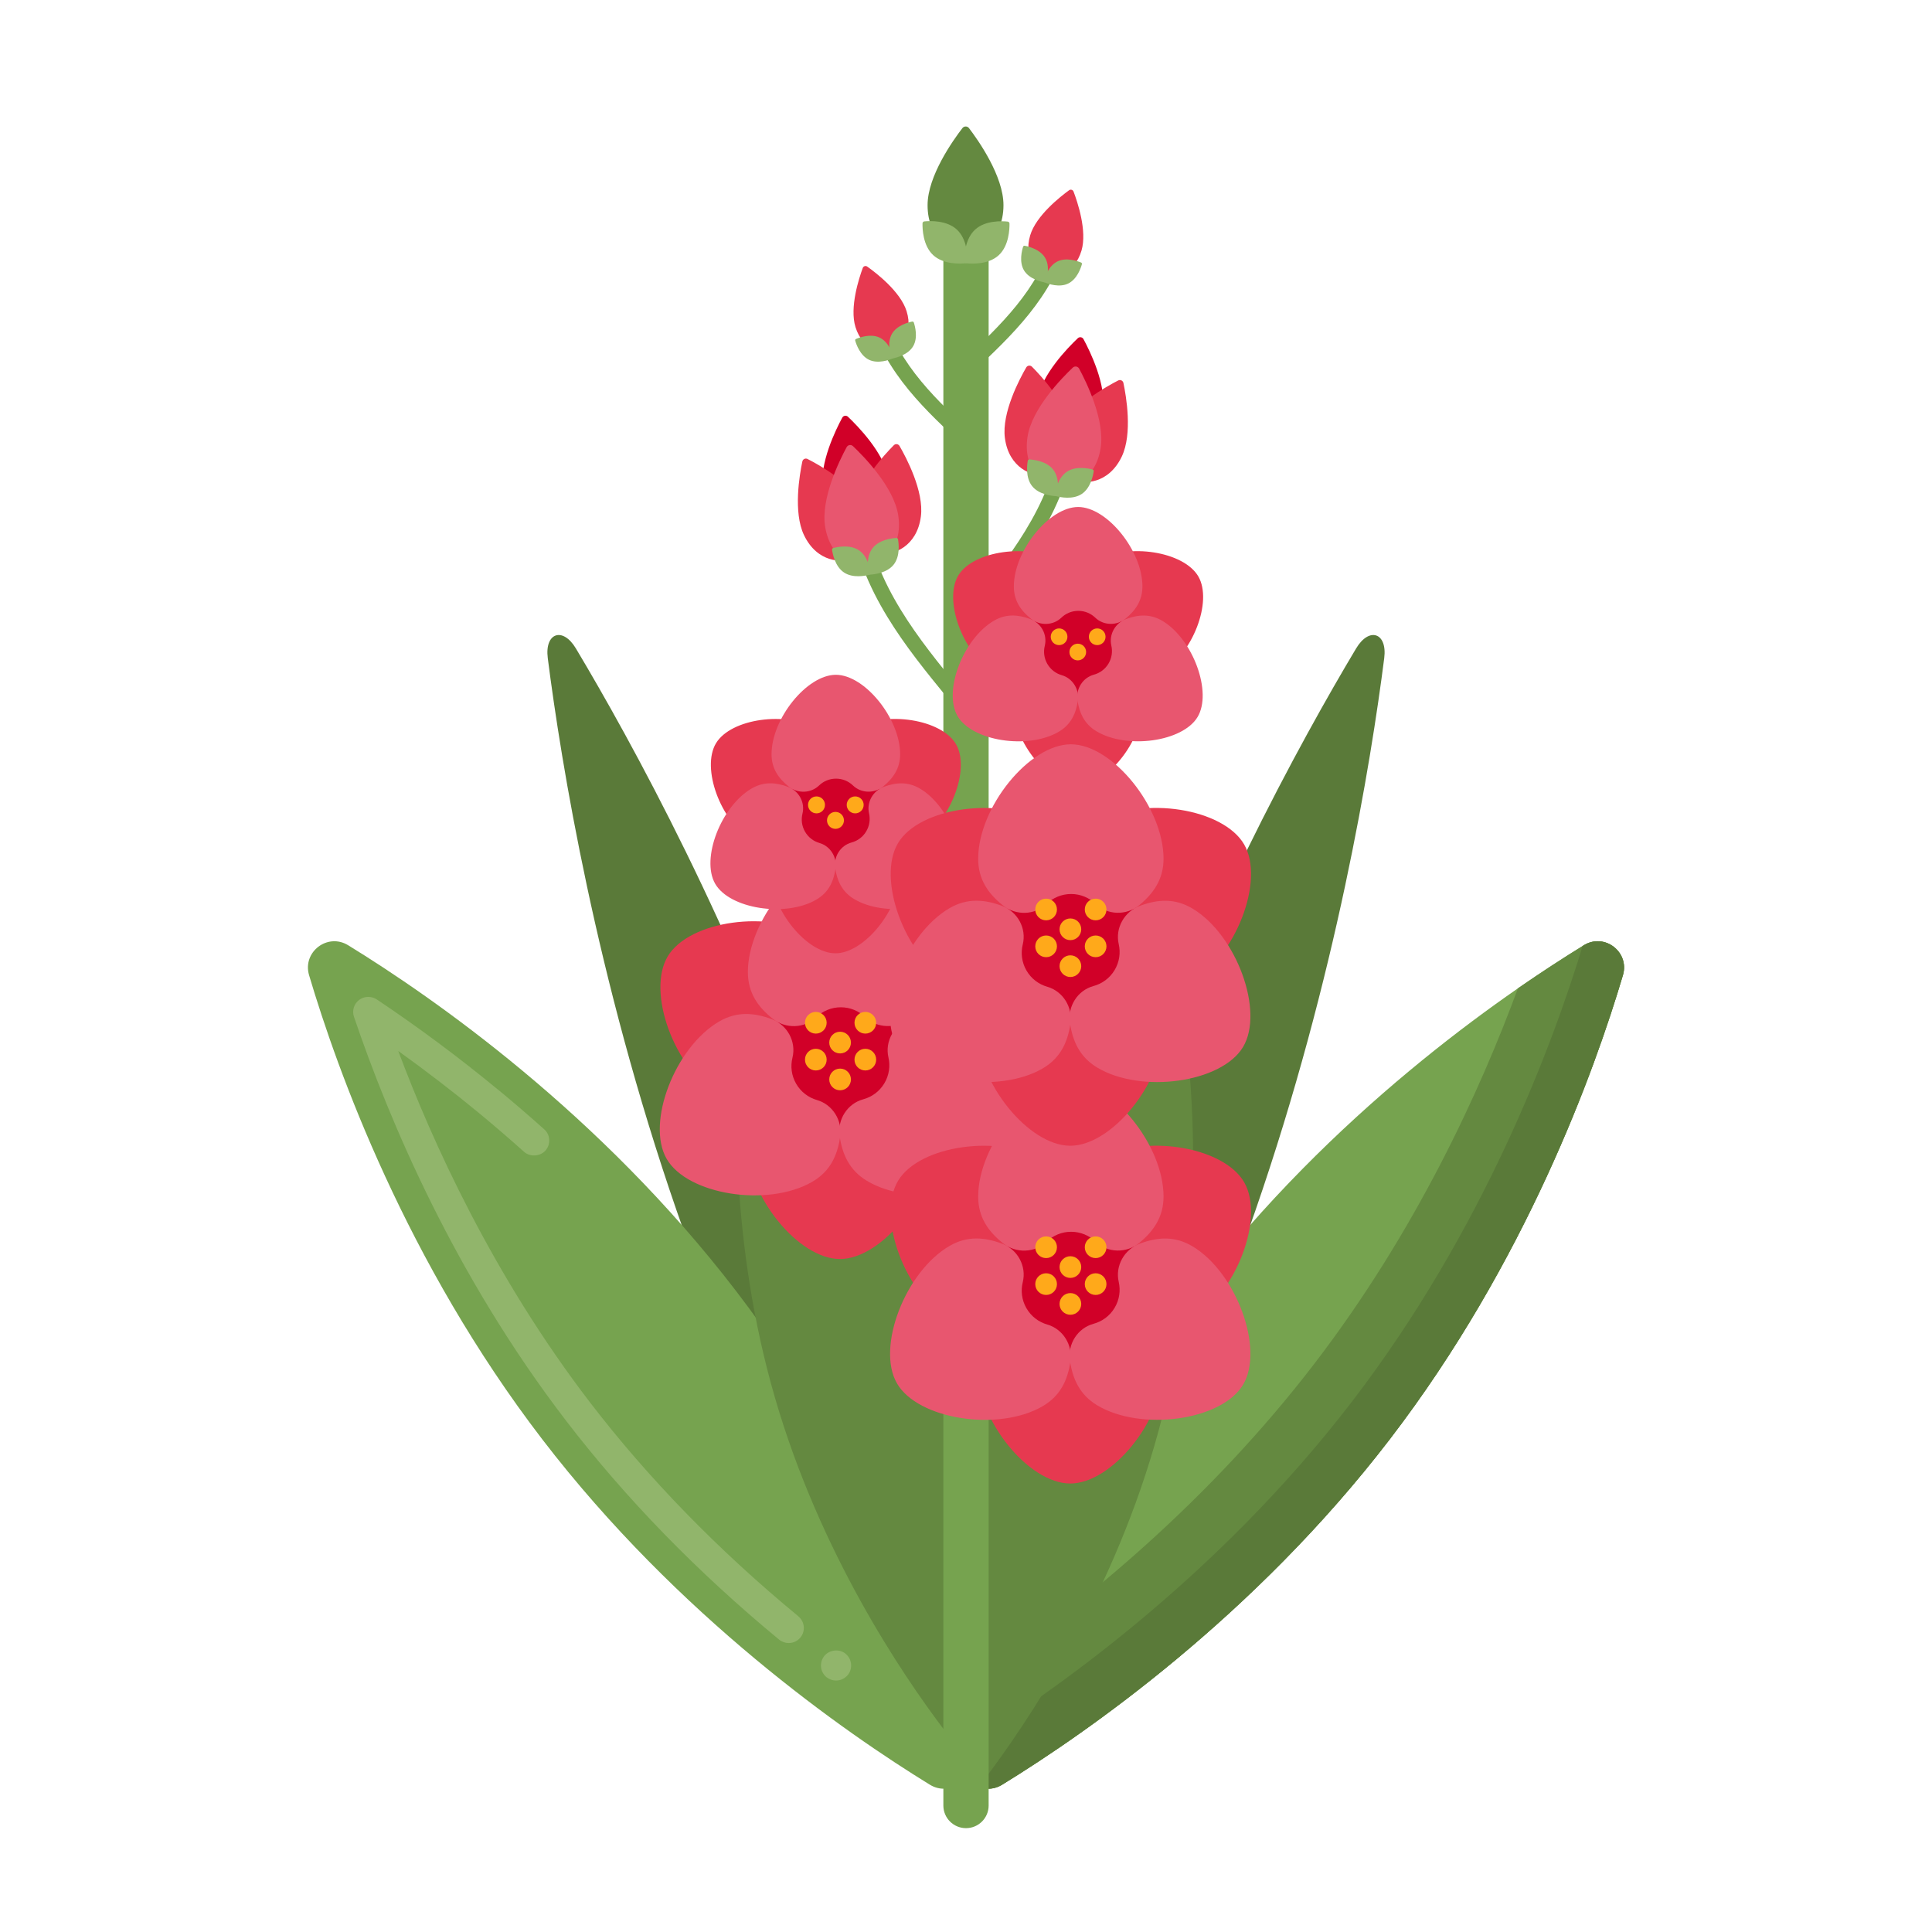 <svg id="Layer_1" height="512" viewBox="0 0 256 256" width="512" xmlns="http://www.w3.org/2000/svg"><g><g><g><g><g><g><path d="m166.333 160.446c-10.715 30.985-24.653 56.183-31.807 68.148-1.74 2.91-4.153 2.075-3.723-1.287 1.765-13.828 6.37-42.254 17.084-73.239s24.653-56.183 31.807-68.148c1.74-2.91 4.153-2.075 3.723 1.287-1.765 13.828-6.369 42.254-17.084 73.239z" fill="#5a7a39"/></g></g></g><g><g><g><path d="m184.156 190.705c-18.027 23.506-40.117 38.867-51.368 45.777-2.736 1.68-6.092-.894-5.179-3.972 3.755-12.658 12.862-37.976 30.888-61.482s40.117-38.867 51.368-45.777c2.736-1.68 6.092.894 5.179 3.972-3.755 12.657-12.861 37.976-30.888 61.482z" fill="#76a34f"/></g></g></g><g><g><path d="m209.865 125.25c-2.448 1.504-5.411 3.408-8.732 5.709-4.995 13.555-13.488 32.157-26.977 49.745-14.104 18.391-30.694 31.795-42.636 40.067-1.681 4.561-2.966 8.551-3.911 11.738-.913 3.078 2.443 5.652 5.179 3.972 11.251-6.909 33.341-22.271 51.368-45.777 18.026-23.506 27.133-48.825 30.888-61.482.914-3.078-2.443-5.652-5.179-3.972z" fill="#648940"/></g></g><g><g><path d="m209.865 125.25c-.052.032-.108.067-.16.099-3.949 12.99-13.042 37.526-30.549 60.355-17.944 23.398-39.91 38.723-51.208 45.678-.117.385-.231.763-.339 1.127-.913 3.078 2.443 5.652 5.179 3.972 11.251-6.909 33.341-22.271 51.368-45.777 18.026-23.506 27.133-48.825 30.888-61.482.914-3.078-2.443-5.652-5.179-3.972z" fill="#5a7a39"/></g></g></g><g><g><g><g><path d="m89.667 160.446c10.715 30.985 24.653 56.183 31.807 68.148 1.74 2.91 4.153 2.075 3.723-1.287-1.765-13.828-6.37-42.254-17.084-73.239s-24.653-56.184-31.807-68.149c-1.74-2.91-4.153-2.075-3.723 1.287 1.765 13.829 6.369 42.255 17.084 73.24z" fill="#5a7a39"/></g></g></g><g><g><g><path d="m71.844 190.705c18.027 23.506 40.117 38.867 51.368 45.777 2.736 1.68 6.092-.894 5.179-3.972-3.755-12.658-12.862-37.976-30.888-61.482s-40.117-38.867-51.368-45.777c-2.736-1.68-6.092.894-5.179 3.972 3.755 12.657 12.861 37.976 30.888 61.482z" fill="#76a34f"/></g></g></g><g><g><g><path d="m110.78 222.68c-.44 0-.86-.14-1.211-.41 0 0 0 0-.01 0-.42-.33-.689-.79-.76-1.32-.07-.53.07-1.05.39-1.48.65-.85 1.94-1.03 2.801-.39v.01c.88.67 1.05 1.93.39 2.8-.39.5-.97.79-1.6.79zm-6.27-4.97c-.46 0-.92-.16-1.27-.45-10.841-8.95-20.33-18.7-28.221-28.99-14.77-19.26-23.439-39.75-28.12-53.55-.27-.81 0-1.7.681-2.22.66-.51 1.63-.54 2.33-.08 5.489 3.67 10.88 7.68 16.01 11.91.02.01.04.03.06.04 2.08 1.71 4.141 3.49 6.13 5.27.4.35.641.84.66 1.38.04.53-.149 1.04-.5 1.44-.71.79-2.04.87-2.83.16-1.949-1.75-3.97-3.48-6-5.16-3.449-2.84-7.04-5.6-10.67-8.2 4.5 12.02 12.561 29.81 25.42 46.58 7.721 10.06 17 19.59 27.601 28.33v.01c.41.34.66.82.71 1.34.05.54-.11 1.06-.45 1.47-.381.46-.942.72-1.541.72z" fill="#91b56b"/></g></g></g></g></g><g><g><g><g><path d="m126.325 92.855c-.29 0-.577-.125-.775-.367-5.452-6.671-11.633-14.233-12.867-23.858-.07-.548.317-1.049.865-1.119.551-.073 1.048.317 1.119.864 1.161 9.058 7.148 16.384 12.432 22.848.35.428.286 1.058-.142 1.407-.186.151-.41.225-.632.225z" fill="#76a34f"/></g></g><g><g><g><path d="m109.052 64.761c.649 4.064 3.884 4.971 5.202 4.761s4.111-2.079 3.462-6.144c-.531-3.327-4.087-6.954-5.359-8.159-.229-.217-.601-.158-.751.12-.834 1.542-3.085 6.095-2.554 9.422z" fill="#d10028"/></g></g><g><g><path d="m122.022 68.433c-.529 4.081-3.736 5.083-5.06 4.912s-4.17-1.957-3.642-6.039c.433-3.342 3.881-7.071 5.117-8.313.223-.224.596-.175.754.098.879 1.515 3.263 6 2.831 9.342z" fill="#e63950"/></g></g><g><g><path d="m106.534 70.904c1.773 3.714 5.133 3.668 6.337 3.093 1.205-.575 3.354-3.158 1.581-6.872-1.451-3.041-5.889-5.512-7.45-6.308-.281-.143-.621.019-.686.328-.363 1.714-1.234 6.718.218 9.759z" fill="#e63950"/></g></g><g><g><path d="m109.332 69.775c.725 4.54 4.339 5.554 5.812 5.319 1.472-.235 4.592-2.323 3.868-6.863-.593-3.717-4.566-7.768-5.988-9.115-.256-.243-.671-.176-.839.134-.932 1.722-3.447 6.808-2.853 10.525z" fill="#e8566f"/></g></g><g><g><g><g><g><path d="m115.28 76.143c-.104.006-.196-.067-.214-.169-.098-.545-.312-2.244.571-3.361s2.584-1.302 3.138-1.332c.104-.006.195.067.214.169.098.545.312 2.244-.571 3.361s-2.585 1.302-3.138 1.332z" fill="#91b56b"/></g></g></g></g><g><g><g><g><path d="m115.237 76.15c.101-.027.165-.124.151-.227-.076-.549-.402-2.229-1.589-3.016s-2.861-.433-3.397-.29c-.101.027-.165.124-.151.227.076.549.402 2.229 1.589 3.016 1.187.788 2.861.434 3.397.29z" fill="#91b56b"/></g></g></g></g></g></g></g><g><g><g><path d="m128.442 59.382c-.242 0-.485-.087-.677-.264-4.941-4.546-10.541-9.7-12.561-17.016-.147-.532.165-1.083.697-1.23.534-.145 1.084.165 1.23.698 1.867 6.764 7.243 11.711 11.986 16.076.407.374.433 1.007.06 1.413-.196.215-.465.323-.735.323z" fill="#76a34f"/></g></g><g><g><g><path d="m113.354 43.334c.983 3.178 3.677 3.535 4.707 3.216s3.052-2.134 2.069-5.312c-.805-2.602-4.066-5.098-5.221-5.917-.208-.148-.499-.058-.587.182-.491 1.327-1.773 5.228-.968 7.831z" fill="#e63950"/></g></g><g><g><g><g><g><path d="m118.322 47.486c-.094.019-.186-.035-.217-.126-.16-.483-.575-2 .083-3.131s2.182-1.52 2.681-1.619c.094-.019.186.035.217.126.16.483.575 2-.083 3.131-.658 1.13-2.182 1.519-2.681 1.619z" fill="#91b56b"/></g></g></g></g><g><g><g><g><path d="m118.283 47.498c.088-.038.134-.134.108-.226-.141-.489-.655-1.975-1.837-2.537-1.181-.562-2.659-.022-3.127.178-.088.038-.134.134-.108.226.141.489.655 1.975 1.837 2.537 1.182.561 2.659.022 3.127-.178z" fill="#91b56b"/></g></g></g></g></g></g></g><g><g><g><path d="m128.383 49.419c-.266 0-.531-.105-.729-.315-.378-.402-.359-1.035.043-1.414 4.694-4.416 10.016-9.421 11.809-16.208.142-.534.69-.85 1.223-.711.533.141.852.688.711 1.222-1.939 7.34-7.481 12.554-12.371 17.154-.194.182-.44.272-.686.272z" fill="#76a34f"/></g></g><g><g><g><path d="m143.304 33.205c-.948 3.189-3.637 3.575-4.672 3.267-1.034-.308-3.076-2.1-2.127-5.289.776-2.611 4.009-5.142 5.156-5.975.207-.15.498-.063.589.175.506 1.324 1.83 5.211 1.054 7.822z" fill="#e63950"/></g></g><g><g><g><g><g><path d="m138.383 37.412c.094.018.186-.037.215-.128.155-.485.553-2.006-.118-3.13-.67-1.123-2.198-1.496-2.699-1.59-.094-.018-.186.037-.215.128-.155.485-.553 2.006.117 3.13.671 1.123 2.199 1.495 2.7 1.59z" fill="#91b56b"/></g></g></g></g><g><g><g><g><path d="m138.421 37.423c-.088-.037-.135-.133-.11-.225.135-.491.633-1.982 1.808-2.557s2.658-.051 3.129.143c.088.037.135.133.11.225-.135.491-.633 1.982-1.808 2.557s-2.658.052-3.129-.143z" fill="#91b56b"/></g></g></g></g></g></g></g><g><g><g><path d="m128.849 82.45c-.222 0-.446-.074-.632-.226-.428-.35-.491-.979-.142-1.407 5.283-6.465 11.271-13.792 12.431-22.847.071-.547.573-.937 1.119-.865.548.07.936.571.865 1.119-1.233 9.623-7.414 17.186-12.866 23.858-.197.242-.485.368-.775.368z" fill="#76a34f"/></g></g><g><g><g><path d="m146.121 54.356c-.649 4.064-3.884 4.971-5.202 4.761s-4.111-2.079-3.462-6.143c.531-3.327 4.087-6.954 5.359-8.159.229-.217.601-.158.751.12.834 1.541 3.085 6.094 2.554 9.421z" fill="#d10028"/></g></g><g><g><path d="m133.152 58.028c.529 4.081 3.736 5.083 5.06 4.912s4.17-1.957 3.642-6.039c-.433-3.342-3.881-7.071-5.117-8.313-.223-.224-.596-.175-.754.098-.88 1.515-3.264 6-2.831 9.342z" fill="#e63950"/></g></g><g><g><path d="m148.64 60.499c-1.773 3.714-5.133 3.668-6.337 3.093-1.205-.575-3.354-3.158-1.581-6.872 1.451-3.041 5.889-5.512 7.45-6.308.281-.143.621.019.686.328.363 1.714 1.233 6.718-.218 9.759z" fill="#e63950"/></g></g><g><g><path d="m145.842 59.37c-.725 4.54-4.339 5.554-5.812 5.319-1.472-.235-4.592-2.323-3.868-6.863.593-3.717 4.566-7.768 5.988-9.115.256-.243.671-.176.839.134.931 1.722 3.446 6.808 2.853 10.525z" fill="#e8566f"/></g></g><g><g><g><g><g><path d="m139.894 65.738c.104.006.196-.067.214-.169.098-.545.312-2.244-.571-3.361s-2.584-1.302-3.138-1.332c-.104-.006-.195.067-.214.169-.098.545-.312 2.244.571 3.361s2.584 1.302 3.138 1.332z" fill="#91b56b"/></g></g></g></g><g><g><g><g><path d="m139.937 65.745c-.101-.027-.165-.124-.151-.227.076-.549.402-2.229 1.589-3.016s2.861-.433 3.397-.29c.101.027.165.124.151.227-.076.549-.402 2.229-1.589 3.016s-2.862.433-3.397.29z" fill="#91b56b"/></g></g></g></g></g></g></g><g><g><g><path d="m152.961 191.565c-5.967 20.542-16.803 36.669-22.562 44.268-1.4 1.848-4.333.996-4.526-1.315-.792-9.501-1.302-28.924 4.664-49.466s16.803-36.669 22.562-44.268c1.4-1.848 4.333-.996 4.526 1.315.793 9.501 1.303 28.924-4.664 49.466z" fill="#648940"/></g></g></g><g><g><g><path d="m102.696 185.24c5.931 20.418 16.701 36.447 22.425 44 1.392 1.837 4.307.99 4.499-1.307.787-9.444 1.294-28.749-4.636-49.167-5.931-20.418-16.701-36.447-22.425-44-1.392-1.837-4.307-.99-4.499 1.307-.787 9.444-1.295 28.75 4.636 49.167z" fill="#648940"/></g></g></g><g><g><path d="m128 242.239c-1.657 0-3-1.343-3-3v-210.378c0-1.657 1.343-3 3-3s3 1.343 3 3v210.378c0 1.657-1.343 3-3 3z" fill="#76a34f"/></g></g><g><g><g><g><path d="m111.297 166.827c5.527 0 12.282-8.385 12.282-15.168 0-2.771-1.357-4.634-3.245-6.151-.02-.016-.039-.031-.059-.047-1.707-1.357-4.199-1.292-5.769.222-.84.809-1.981 1.307-3.241 1.307-1.258 0-2.398-.496-3.237-1.304-1.577-1.516-4.081-1.574-5.774-.189-.014.011-.027.022-.04.033-1.858 1.532-3.198 3.415-3.198 6.128-.001 6.784 6.754 15.169 12.281 15.169z" fill="#e63950"/></g></g><g><g><path d="m134.344 126.908c-2.764-4.787-13.403-6.444-19.277-3.052-2.4 1.386-3.334 3.492-3.704 5.886-.004.025-.008.05-.011.075-.322 2.157.981 4.282 3.077 4.885 1.121.323 2.123 1.062 2.753 2.153.629 1.089.769 2.325.489 3.455-.525 2.124.677 4.321 2.723 5.095.016.006.033.012.049.018 2.256.843 4.556 1.062 6.906-.295 5.874-3.391 9.759-13.434 6.995-18.22z" fill="#e63950"/></g></g><g><g><path d="m88.486 126.711c-2.847 4.737.861 14.846 6.674 18.34 2.375 1.428 4.67 1.224 6.944.387.024-.009.047-.017.071-.026 2.043-.764 3.27-2.934 2.782-5.059-.261-1.137-.1-2.372.549-3.451.648-1.078 1.661-1.799 2.785-2.103 2.112-.57 3.452-2.687 3.136-4.852-.003-.017-.005-.035-.008-.052-.356-2.382-1.28-4.5-3.605-5.897-5.814-3.494-16.481-2.025-19.328 2.713z" fill="#e63950"/></g></g></g><g><g><circle cx="111.38" cy="140.246" fill="#d10028" r="9.601"/></g></g><g><g><g><path d="m111.38 113.633c-5.527 0-12.282 8.385-12.282 15.168 0 2.771 1.357 4.634 3.245 6.151.02.016.039.031.059.047 1.707 1.357 4.199 1.292 5.769-.222.84-.809 1.981-1.307 3.241-1.307 1.258 0 2.398.496 3.237 1.304 1.577 1.516 4.081 1.574 5.774.189.014-.011.027-.022.04-.033 1.858-1.532 3.198-3.415 3.198-6.128.001-6.784-6.754-15.169-12.281-15.169z" fill="#e8566f"/></g></g><g><g><path d="m88.333 153.552c2.764 4.787 13.403 6.443 19.277 3.052 2.4-1.386 3.334-3.492 3.704-5.886.004-.025.008-.05.011-.075.322-2.157-.981-4.282-3.077-4.885-1.121-.323-2.123-1.062-2.753-2.153-.629-1.089-.769-2.325-.489-3.455.525-2.124-.677-4.321-2.723-5.095-.016-.006-.033-.012-.049-.018-2.256-.843-4.556-1.062-6.906.295-5.874 3.391-9.759 13.434-6.995 18.22z" fill="#e8566f"/></g></g><g><g><path d="m134.191 153.749c2.847-4.737-.861-14.846-6.674-18.34-2.375-1.428-4.67-1.224-6.943-.387-.024.009-.047.017-.071.026-2.043.764-3.27 2.934-2.782 5.059.261 1.137.1 2.372-.549 3.451-.648 1.078-1.661 1.799-2.785 2.103-2.112.57-3.452 2.687-3.136 4.852.003.017.005.035.008.052.356 2.382 1.28 4.5 3.605 5.897 5.813 3.495 16.48 2.025 19.327-2.713z" fill="#e8566f"/></g></g></g><g><g><g><g><g><circle cx="108.1" cy="135.52" fill="#ffa91a" r="1.437"/></g></g><g><g><circle cx="111.317" cy="138.147" fill="#ffa91a" r="1.437"/></g></g><g><g><circle cx="114.661" cy="135.52" fill="#ffa91a" r="1.437"/></g></g><g><g><circle cx="111.317" cy="143.031" fill="#ffa91a" r="1.437"/></g></g><g><g><circle cx="114.661" cy="140.405" fill="#ffa91a" r="1.437"/></g></g><g><g><circle cx="108.1" cy="140.405" fill="#ffa91a" r="1.437"/></g></g></g></g></g></g><g><g><g><g><path d="m141.812 196.573c5.527 0 12.282-8.385 12.282-15.168 0-2.771-1.357-4.634-3.245-6.151-.02-.016-.039-.031-.059-.047-1.707-1.357-4.199-1.292-5.769.222-.84.809-1.981 1.307-3.241 1.307-1.258 0-2.398-.496-3.237-1.304-1.577-1.516-4.081-1.574-5.774-.189-.014.011-.027.022-.04.033-1.858 1.532-3.198 3.415-3.198 6.128 0 6.784 6.754 15.169 12.281 15.169z" fill="#e63950"/></g></g><g><g><path d="m164.86 156.654c-2.764-4.787-13.403-6.443-19.277-3.052-2.4 1.386-3.334 3.492-3.704 5.886-.004.025-.008.05-.011.075-.322 2.157.981 4.282 3.077 4.885 1.121.323 2.123 1.062 2.753 2.153.629 1.089.769 2.325.489 3.455-.525 2.124.677 4.321 2.723 5.095.016.006.033.012.049.018 2.256.843 4.556 1.062 6.906-.295 5.874-3.391 9.758-13.434 6.995-18.22z" fill="#e63950"/></g></g><g><g><path d="m119.002 156.457c-2.847 4.737.861 14.846 6.674 18.34 2.375 1.428 4.67 1.224 6.944.387.024-.009.047-.017.071-.026 2.043-.764 3.27-2.934 2.782-5.059-.261-1.137-.1-2.372.549-3.451.648-1.078 1.661-1.799 2.785-2.103 2.112-.57 3.452-2.687 3.136-4.852-.003-.017-.005-.035-.008-.052-.356-2.382-1.28-4.5-3.605-5.897-5.815-3.495-16.481-2.025-19.328 2.713z" fill="#e63950"/></g></g></g><g><g><circle cx="141.896" cy="169.992" fill="#d10028" r="9.601"/></g></g><g><g><g><path d="m141.896 143.379c-5.527 0-12.282 8.385-12.282 15.168 0 2.771 1.357 4.634 3.245 6.151.02.016.039.031.059.047 1.707 1.357 4.199 1.292 5.769-.222.84-.809 1.981-1.307 3.241-1.307 1.258 0 2.398.496 3.237 1.304 1.577 1.516 4.081 1.574 5.774.189.014-.011.027-.022.04-.033 1.858-1.532 3.198-3.415 3.198-6.128 0-6.784-6.754-15.169-12.281-15.169z" fill="#e8566f"/></g></g><g><g><path d="m118.848 183.298c2.764 4.787 13.403 6.444 19.277 3.052 2.4-1.386 3.334-3.492 3.704-5.886.004-.025.008-.05.011-.075.322-2.157-.981-4.282-3.077-4.885-1.121-.323-2.123-1.062-2.753-2.153-.629-1.089-.769-2.325-.489-3.455.525-2.124-.677-4.321-2.723-5.095-.016-.006-.033-.012-.049-.018-2.256-.843-4.556-1.062-6.906.295-5.874 3.391-9.758 13.434-6.995 18.22z" fill="#e8566f"/></g></g><g><g><path d="m164.706 183.495c2.847-4.737-.861-14.846-6.674-18.34-2.375-1.428-4.67-1.224-6.943-.387-.024.009-.047.017-.071.026-2.043.764-3.27 2.934-2.782 5.059.261 1.137.1 2.372-.549 3.451-.648 1.078-1.661 1.799-2.785 2.103-2.112.57-3.452 2.687-3.136 4.852.003.017.005.035.008.052.356 2.382 1.28 4.5 3.605 5.897 5.813 3.494 16.48 2.025 19.327-2.713z" fill="#e8566f"/></g></g></g><g><g><g><g><g><circle cx="138.615" cy="165.266" fill="#ffa91a" r="1.437"/></g></g><g><g><circle cx="141.832" cy="167.893" fill="#ffa91a" r="1.437"/></g></g><g><g><circle cx="145.176" cy="165.266" fill="#ffa91a" r="1.437"/></g></g><g><g><circle cx="141.832" cy="172.777" fill="#ffa91a" r="1.437"/></g></g><g><g><circle cx="145.176" cy="170.151" fill="#ffa91a" r="1.437"/></g></g><g><g><circle cx="138.615" cy="170.151" fill="#ffa91a" r="1.437"/></g></g></g></g></g></g><g><g><g><g><path d="m142.802 104.081c3.834 0 8.52-5.817 8.52-10.522 0-1.923-.941-3.214-2.251-4.267-.014-.011-.027-.022-.041-.033-1.184-.941-2.913-.896-4.002.154-.583.562-1.374.907-2.248.907-.872 0-1.663-.344-2.246-.904-1.094-1.052-2.831-1.092-4.005-.131-.009.008-.019.015-.028.023-1.289 1.063-2.218 2.369-2.218 4.251-.001 4.705 4.685 10.522 8.519 10.522z" fill="#e63950"/></g></g><g><g><path d="m158.79 76.389c-1.917-3.32-9.297-4.47-13.372-2.117-1.665.961-2.313 2.422-2.569 4.083-.003.017-.005.035-.008.052-.223 1.496.68 2.971 2.134 3.389.778.224 1.473.737 1.909 1.493.436.755.533 1.613.339 2.397-.364 1.473.47 2.998 1.889 3.534.011.004.023.009.034.013 1.565.585 3.161.737 4.791-.204 4.075-2.353 6.77-9.32 4.853-12.64z" fill="#e63950"/></g></g><g><g><path d="m126.978 76.252c-1.975 3.286.597 10.299 4.63 12.723 1.648.99 3.24.849 4.817.268.016-.006.033-.012.049-.018 1.417-.53 2.268-2.035 1.93-3.509-.181-.789-.069-1.645.381-2.394.449-.748 1.152-1.248 1.932-1.459 1.465-.396 2.394-1.864 2.175-3.366-.002-.012-.004-.024-.005-.036-.247-1.652-.888-3.122-2.501-4.091-4.033-2.424-11.433-1.404-13.408 1.882z" fill="#e63950"/></g></g></g><g><g><circle cx="142.86" cy="85.642" fill="#d10028" r="6.66"/></g></g><g><g><g><path d="m142.86 67.18c-3.834 0-8.52 5.817-8.52 10.522 0 1.923.941 3.214 2.251 4.267.014.011.027.022.041.033 1.184.941 2.913.896 4.002-.154.583-.562 1.375-.907 2.248-.907.872 0 1.663.344 2.246.905 1.094 1.052 2.831 1.092 4.005.131.009-.008.019-.015.028-.023 1.289-1.063 2.218-2.369 2.218-4.251 0-4.706-4.685-10.523-8.519-10.523z" fill="#e8566f"/></g></g><g><g><path d="m126.872 94.872c1.917 3.32 9.297 4.47 13.372 2.117 1.665-.961 2.313-2.422 2.569-4.083.003-.017.005-.035.008-.052.223-1.496-.68-2.971-2.134-3.389-.778-.224-1.473-.737-1.909-1.493-.436-.755-.533-1.613-.339-2.397.364-1.473-.47-2.998-1.889-3.534-.011-.004-.023-.009-.034-.013-1.565-.585-3.161-.737-4.791.204-4.076 2.354-6.77 9.32-4.853 12.64z" fill="#e8566f"/></g></g><g><g><path d="m158.683 95.009c1.975-3.286-.597-10.299-4.63-12.723-1.648-.99-3.24-.849-4.817-.268-.016.006-.033.012-.049.018-1.417.53-2.268 2.035-1.93 3.509.181.789.069 1.645-.381 2.394-.449.748-1.152 1.248-1.932 1.459-1.465.396-2.394 1.864-2.175 3.366.002.012.004.024.005.036.247 1.652.888 3.122 2.501 4.091 4.034 2.424 11.433 1.404 13.408-1.882z" fill="#e8566f"/></g></g></g><g><g><g><g><g><circle cx="140.334" cy="84.375" fill="#ffa91a" r="1.106"/></g></g><g><g><circle cx="142.811" cy="86.397" fill="#ffa91a" r="1.106"/></g></g><g><g><circle cx="145.385" cy="84.375" fill="#ffa91a" r="1.106"/></g></g></g></g></g></g><g><g><g><g><path d="m110.696 126.315c3.834 0 8.52-5.817 8.52-10.522 0-1.923-.941-3.214-2.251-4.267-.014-.011-.027-.022-.041-.033-1.184-.941-2.913-.896-4.002.154-.583.562-1.375.907-2.248.907-.872 0-1.663-.344-2.246-.904-1.094-1.052-2.831-1.092-4.005-.131-.009.008-.019.015-.028.023-1.289 1.063-2.218 2.369-2.218 4.251 0 4.705 4.685 10.522 8.519 10.522z" fill="#e63950"/></g></g><g><g><path d="m126.684 98.623c-1.917-3.32-9.297-4.47-13.372-2.117-1.665.961-2.313 2.422-2.569 4.083-.003.017-.005.035-.008.052-.223 1.496.68 2.971 2.134 3.389.778.224 1.473.737 1.909 1.493.436.755.533 1.613.339 2.397-.364 1.473.47 2.998 1.889 3.534.011.004.023.009.034.013 1.565.585 3.161.737 4.791-.204 4.076-2.353 6.77-9.32 4.853-12.64z" fill="#e63950"/></g></g><g><g><path d="m94.873 98.486c-1.975 3.286.597 10.299 4.63 12.723 1.648.99 3.24.849 4.817.268.016-.006.033-.012.049-.018 1.417-.53 2.268-2.035 1.93-3.509-.181-.789-.069-1.645.381-2.394.449-.748 1.152-1.248 1.932-1.459 1.465-.396 2.394-1.864 2.175-3.366-.002-.012-.004-.024-.005-.036-.247-1.652-.888-3.122-2.501-4.091-4.034-2.424-11.433-1.404-13.408 1.882z" fill="#e63950"/></g></g></g><g><g><circle cx="110.754" cy="107.876" fill="#d10028" r="6.66"/></g></g><g><g><g><path d="m110.754 89.414c-3.834 0-8.52 5.817-8.52 10.522 0 1.923.941 3.214 2.251 4.267.014.011.027.022.041.033 1.184.941 2.913.896 4.002-.154.583-.562 1.375-.907 2.248-.907.872 0 1.663.344 2.246.905 1.094 1.052 2.831 1.092 4.005.131.009-.008.019-.015.028-.023 1.289-1.063 2.218-2.369 2.218-4.251.001-4.706-4.685-10.523-8.519-10.523z" fill="#e8566f"/></g></g><g><g><path d="m94.766 117.106c1.917 3.32 9.297 4.47 13.372 2.117 1.665-.961 2.313-2.422 2.569-4.083.003-.017.005-.035.008-.052.223-1.496-.68-2.971-2.134-3.389-.778-.224-1.473-.737-1.909-1.493-.436-.755-.533-1.613-.339-2.397.364-1.473-.47-2.998-1.889-3.534-.011-.004-.023-.009-.034-.013-1.565-.585-3.161-.737-4.791.204-4.075 2.353-6.77 9.32-4.853 12.64z" fill="#e8566f"/></g></g><g><g><path d="m126.578 117.243c1.975-3.286-.597-10.299-4.63-12.723-1.648-.99-3.24-.849-4.817-.268-.016.006-.033.012-.049.018-1.417.53-2.268 2.035-1.93 3.509.181.789.069 1.645-.381 2.394-.449.748-1.152 1.248-1.932 1.459-1.465.396-2.394 1.864-2.175 3.366.002.012.004.024.005.036.247 1.652.888 3.122 2.501 4.091 4.033 2.424 11.433 1.404 13.408-1.882z" fill="#e8566f"/></g></g></g><g><g><g><g><g><circle cx="108.191" cy="106.652" fill="#ffa91a" r="1.123"/></g></g><g><g><circle cx="110.705" cy="108.704" fill="#ffa91a" r="1.123"/></g></g><g><g><circle cx="113.317" cy="106.652" fill="#ffa91a" r="1.123"/></g></g></g></g></g></g><g><g><g><g><path d="m141.812 151.817c5.527 0 12.282-8.385 12.282-15.168 0-2.771-1.357-4.634-3.245-6.151-.02-.016-.039-.031-.059-.047-1.707-1.357-4.199-1.292-5.769.222-.84.809-1.981 1.307-3.241 1.307-1.258 0-2.398-.496-3.237-1.304-1.577-1.516-4.081-1.574-5.774-.189-.014.011-.027.022-.04.033-1.858 1.532-3.198 3.415-3.198 6.128 0 6.784 6.754 15.169 12.281 15.169z" fill="#e63950"/></g></g><g><g><path d="m164.86 111.898c-2.764-4.787-13.403-6.444-19.277-3.052-2.4 1.386-3.334 3.492-3.704 5.886-.004.025-.008.05-.011.075-.322 2.157.981 4.282 3.077 4.885 1.121.323 2.123 1.062 2.753 2.153.629 1.089.769 2.325.489 3.455-.525 2.124.677 4.321 2.723 5.095.016.006.033.012.049.018 2.256.843 4.556 1.062 6.906-.295 5.874-3.391 9.758-13.433 6.995-18.22z" fill="#e63950"/></g></g><g><g><path d="m119.002 111.701c-2.847 4.737.861 14.846 6.674 18.34 2.375 1.428 4.67 1.224 6.944.387.024-.009.047-.017.071-.026 2.043-.764 3.27-2.934 2.782-5.059-.261-1.137-.1-2.372.549-3.451.648-1.078 1.661-1.799 2.785-2.103 2.112-.57 3.452-2.687 3.136-4.852-.003-.017-.005-.035-.008-.052-.356-2.382-1.28-4.5-3.605-5.897-5.815-3.494-16.481-2.024-19.328 2.713z" fill="#e63950"/></g></g></g><g><g><circle cx="141.896" cy="125.236" fill="#d10028" r="9.601"/></g></g><g><g><g><path d="m141.896 98.623c-5.527 0-12.282 8.385-12.282 15.168 0 2.771 1.357 4.634 3.245 6.151.02.016.039.031.059.047 1.707 1.357 4.199 1.292 5.769-.222.84-.809 1.981-1.307 3.241-1.307 1.258 0 2.398.496 3.237 1.304 1.577 1.516 4.081 1.574 5.774.189.014-.011.027-.022.04-.033 1.858-1.532 3.198-3.415 3.198-6.128 0-6.784-6.754-15.169-12.281-15.169z" fill="#e8566f"/></g></g><g><g><path d="m118.848 138.542c2.764 4.787 13.403 6.444 19.277 3.052 2.4-1.386 3.334-3.492 3.704-5.886.004-.025.008-.05.011-.075.322-2.157-.981-4.282-3.077-4.885-1.121-.323-2.123-1.062-2.753-2.153-.629-1.089-.769-2.325-.489-3.455.525-2.124-.677-4.321-2.723-5.095-.016-.006-.033-.012-.049-.018-2.256-.843-4.556-1.062-6.906.295-5.874 3.392-9.758 13.434-6.995 18.22z" fill="#e8566f"/></g></g><g><g><path d="m164.706 138.739c2.847-4.737-.861-14.846-6.674-18.34-2.375-1.428-4.67-1.224-6.943-.387-.024.009-.047.017-.071.026-2.043.764-3.27 2.934-2.782 5.059.261 1.137.1 2.372-.549 3.451-.648 1.078-1.661 1.799-2.785 2.103-2.112.57-3.452 2.687-3.136 4.852.003.017.005.035.008.052.356 2.382 1.28 4.5 3.605 5.897 5.813 3.495 16.48 2.025 19.327-2.713z" fill="#e8566f"/></g></g></g><g><g><g><g><g><circle cx="138.615" cy="120.511" fill="#ffa91a" r="1.437"/></g></g><g><g><circle cx="141.832" cy="123.137" fill="#ffa91a" r="1.437"/></g></g><g><g><circle cx="145.176" cy="120.511" fill="#ffa91a" r="1.437"/></g></g><g><g><circle cx="141.832" cy="128.021" fill="#ffa91a" r="1.437"/></g></g><g><g><circle cx="145.176" cy="125.395" fill="#ffa91a" r="1.437"/></g></g><g><g><circle cx="138.615" cy="125.395" fill="#ffa91a" r="1.437"/></g></g></g></g></g></g><g><g><g><path d="m132.966 27.191c-.011 4.717-3.513 6.321-5.043 6.317s-5.025-1.623-5.014-6.34c.009-3.862 3.39-8.601 4.616-10.193.221-.287.652-.286.872.002 1.218 1.597 4.578 6.352 4.569 10.214z" fill="#648940"/></g></g><g><g><g><g><g><path d="m127.96 34.886c.135-.014.238-.125.241-.261.016-.722-.053-2.95-1.415-4.209s-3.589-1.152-4.307-1.08c-.135.014-.238.125-.241.261-.016.722.053 2.95 1.415 4.209 1.361 1.259 3.588 1.152 4.307 1.08z" fill="#91b56b"/></g></g></g></g><g><g><g><g><path d="m128.017 34.886c-.135-.014-.238-.126-.24-.262-.013-.722.066-2.95 1.434-4.203s3.594-1.136 4.312-1.06c.135.014.238.126.24.262.013.722-.066 2.95-1.434 4.203s-3.594 1.136-4.312 1.06z" fill="#91b56b"/></g></g></g></g></g></g></g></g></svg>